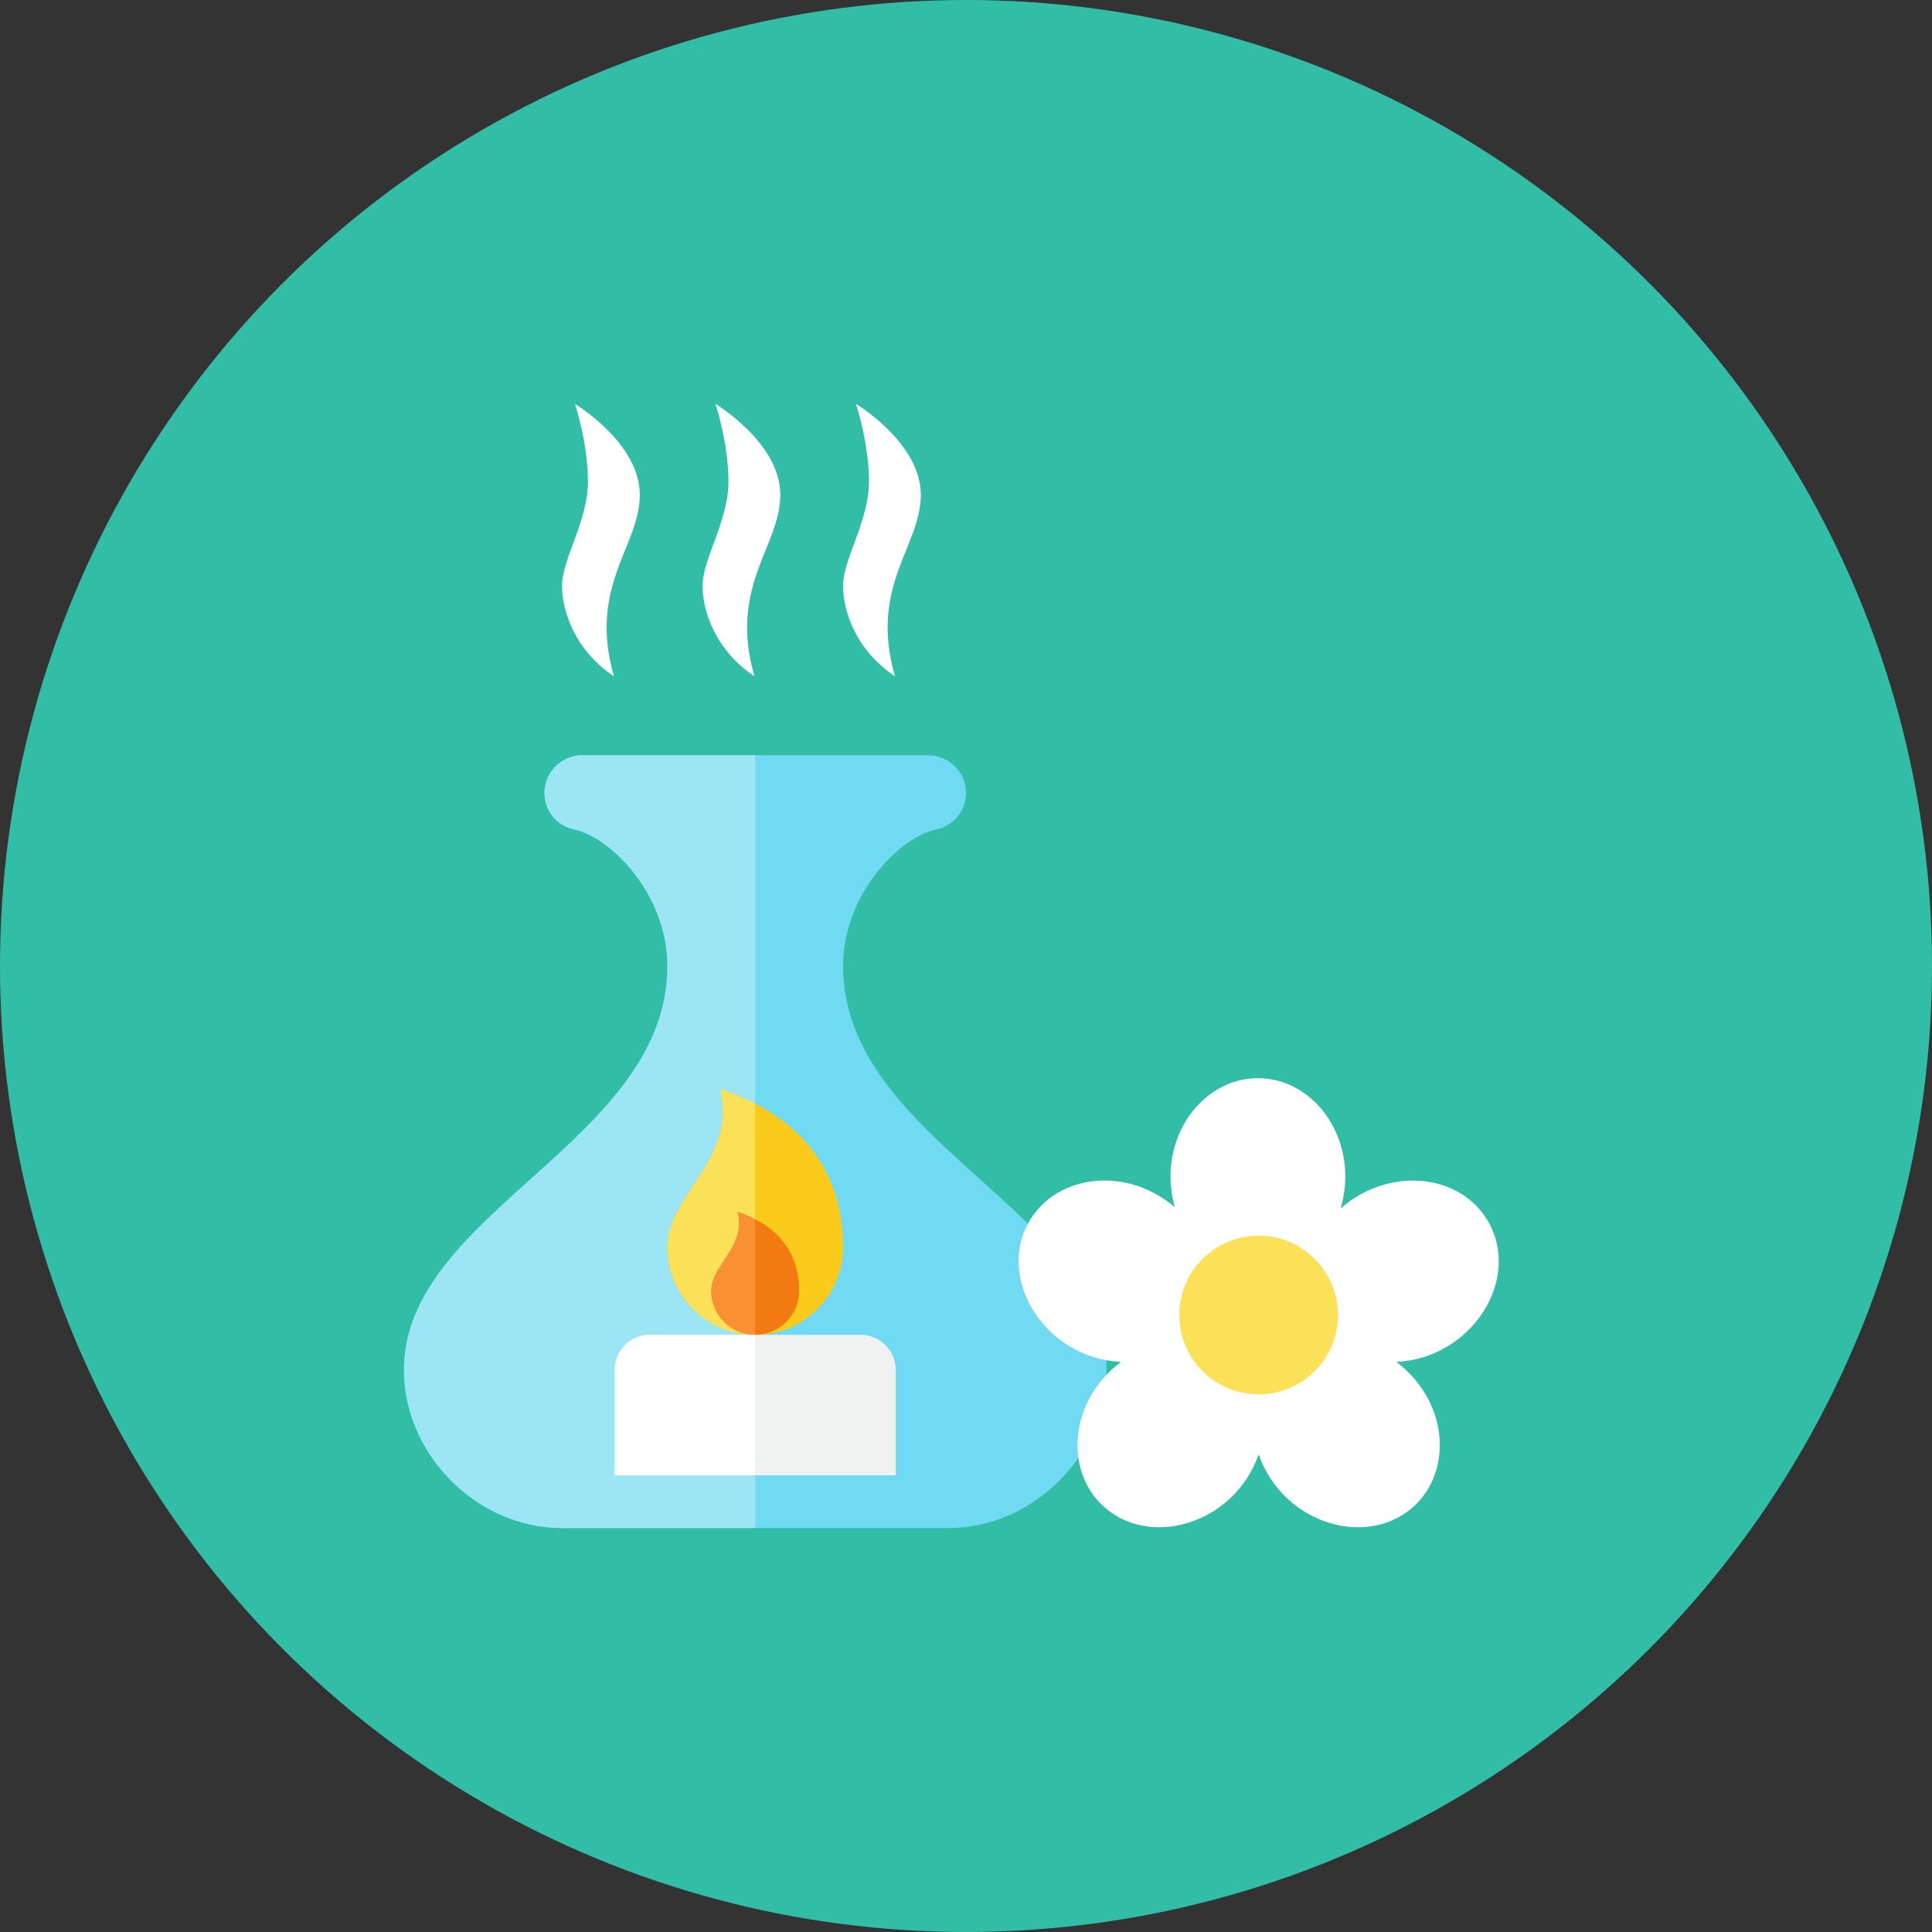 <?xml version="1.0" encoding="iso-8859-1"?>
<!-- Generator: Adobe Illustrator 17.1.0, SVG Export Plug-In . SVG Version: 6.00 Build 0)  -->
<!DOCTYPE svg PUBLIC "-//W3C//DTD SVG 1.0//EN" "http://www.w3.org/TR/2001/REC-SVG-20010904/DTD/svg10.dtd">
<svg version="1.0" xmlns="http://www.w3.org/2000/svg" xmlns:xlink="http://www.w3.org/1999/xlink" x="0px" y="0px" width="110px"
	 height="110px" viewBox="0 0 110 110" style="enable-background:new 0 0 110 110;" xml:space="preserve">
<rect x="0" y="0" width="110" height="110" fill="#333333" stroke="none"/>
<g id="Artboard">
</g>
<g id="Multicolor">
	<circle style="fill:#32BEA6;" cx="55" cy="55" r="55"/>
	<g>
		<g>
			<path style="fill:#6FDAF1;" d="M48,55c0-4.089,3.226-7.341,5.326-7.782C54.301,47.013,55,46.153,55,45.156
				C55,43.965,54.035,43,52.844,43H43h-9.844C31.966,43,31,43.965,31,45.156c0,0.997,0.698,1.857,1.674,2.062
				C34.774,47.659,38,50.911,38,55c0,10-15,14-15,23c0,4.797,4.148,9,9,9c4,0,11,0,11,0s7,0,11,0c4.852,0,9-4.203,9-9
				C63,69,48,65,48,55z"/>
		</g>
		<g>
			<path style="fill:#9CE5F4;" d="M33.156,43C31.966,43,31,43.965,31,45.156c0,0.997,0.698,1.857,1.674,2.062
				C34.774,47.659,38,50.911,38,55c0,10-15,14-15,23c0,4.797,4.148,9,9,9c4,0,11,0,11,0V43H33.156z"/>
		</g>
		<g>
			<path style="fill:#FACB1B;" d="M48,71c0,2.761-2.239,5-5,5s-5-2.239-5-5c0-3,4-5,3-9C47,64,48,68.239,48,71z"/>
		</g>
		<g>
			<path style="fill:#FBE158;" d="M41,62c1,4-3,6-3,9c0,2.761,2.239,5,5,5V62.837C42.404,62.528,41.741,62.247,41,62z"/>
		</g>
		<g>
			<path style="fill:#FFFFFF;" d="M32.738,23c0,0,3.69,2.214,3.69,5.167s-2.952,5.167-1.476,10.333
				C32.738,37.024,32,34.81,32,33.333c0-1.476,1.476-3.69,1.476-5.905S32.738,23,32.738,23z"/>
		</g>
		<g>
			<path style="fill:#FFFFFF;" d="M40.738,23c0,0,3.69,2.214,3.69,5.167s-2.952,5.167-1.476,10.333
				C40.738,37.024,40,34.81,40,33.333c0-1.476,1.476-3.69,1.476-5.905S40.738,23,40.738,23z"/>
		</g>
		<g>
			<path style="fill:#FFFFFF;" d="M48.738,23c0,0,3.69,2.214,3.69,5.167s-2.952,5.167-1.476,10.333
				C48.738,37.024,48,34.81,48,33.333c0-1.476,1.476-3.69,1.476-5.905S48.738,23,48.738,23z"/>
		</g>
		<g>
			<path style="fill:#F0F1F1;" d="M51,78c0-1.105-0.895-2-2-2H37c-1.105,0-2,0.895-2,2v6h16V78z"/>
		</g>
		<g>
			<path style="fill:#F37A10;" d="M45.5,73.5c0,1.381-1.119,2.5-2.5,2.5s-2.5-1.119-2.5-2.5c0-1.5,2-2.5,1.5-4.5
				C45,70,45.5,72.119,45.5,73.5z"/>
		</g>
		<g>
			<path style="fill:#FFFFFF;" d="M84.677,69.46c-1.635-2.698-5.671-3.018-8.346-0.651c1.112-3.806-1.425-7.424-4.711-7.424
				c-3.241,0-5.79,3.538-4.732,7.345c-2.784-2.364-6.683-1.841-8.24,0.73c-2.013,3.323,0.873,7.885,5.175,8.081
				c-2.942,2.232-3.181,6.046-1.144,8.083c2.61,2.61,7.563,1.232,8.983-2.819c1.418,4.047,6.37,5.432,8.983,2.819
				c2.037-2.037,1.799-5.851-1.144-8.083C83.785,77.345,86.702,72.803,84.677,69.46z"/>
		</g>
		<g>
			<circle style="fill:#FBE158;" cx="71.662" cy="74.872" r="4.518"/>
		</g>
		<g>
			<path style="fill:#F99134;" d="M42,69c0.5,2-1.5,3-1.5,4.5c0,1.381,1.119,2.5,2.5,2.5v-6.582C42.702,69.264,42.371,69.124,42,69z
				"/>
		</g>
		<g>
			<path style="fill:#FFFFFF;" d="M43,76h-6c-1.104,0-2,0.896-2,2v6h8V76z"/>
		</g>
	</g>
</g>
</svg>
